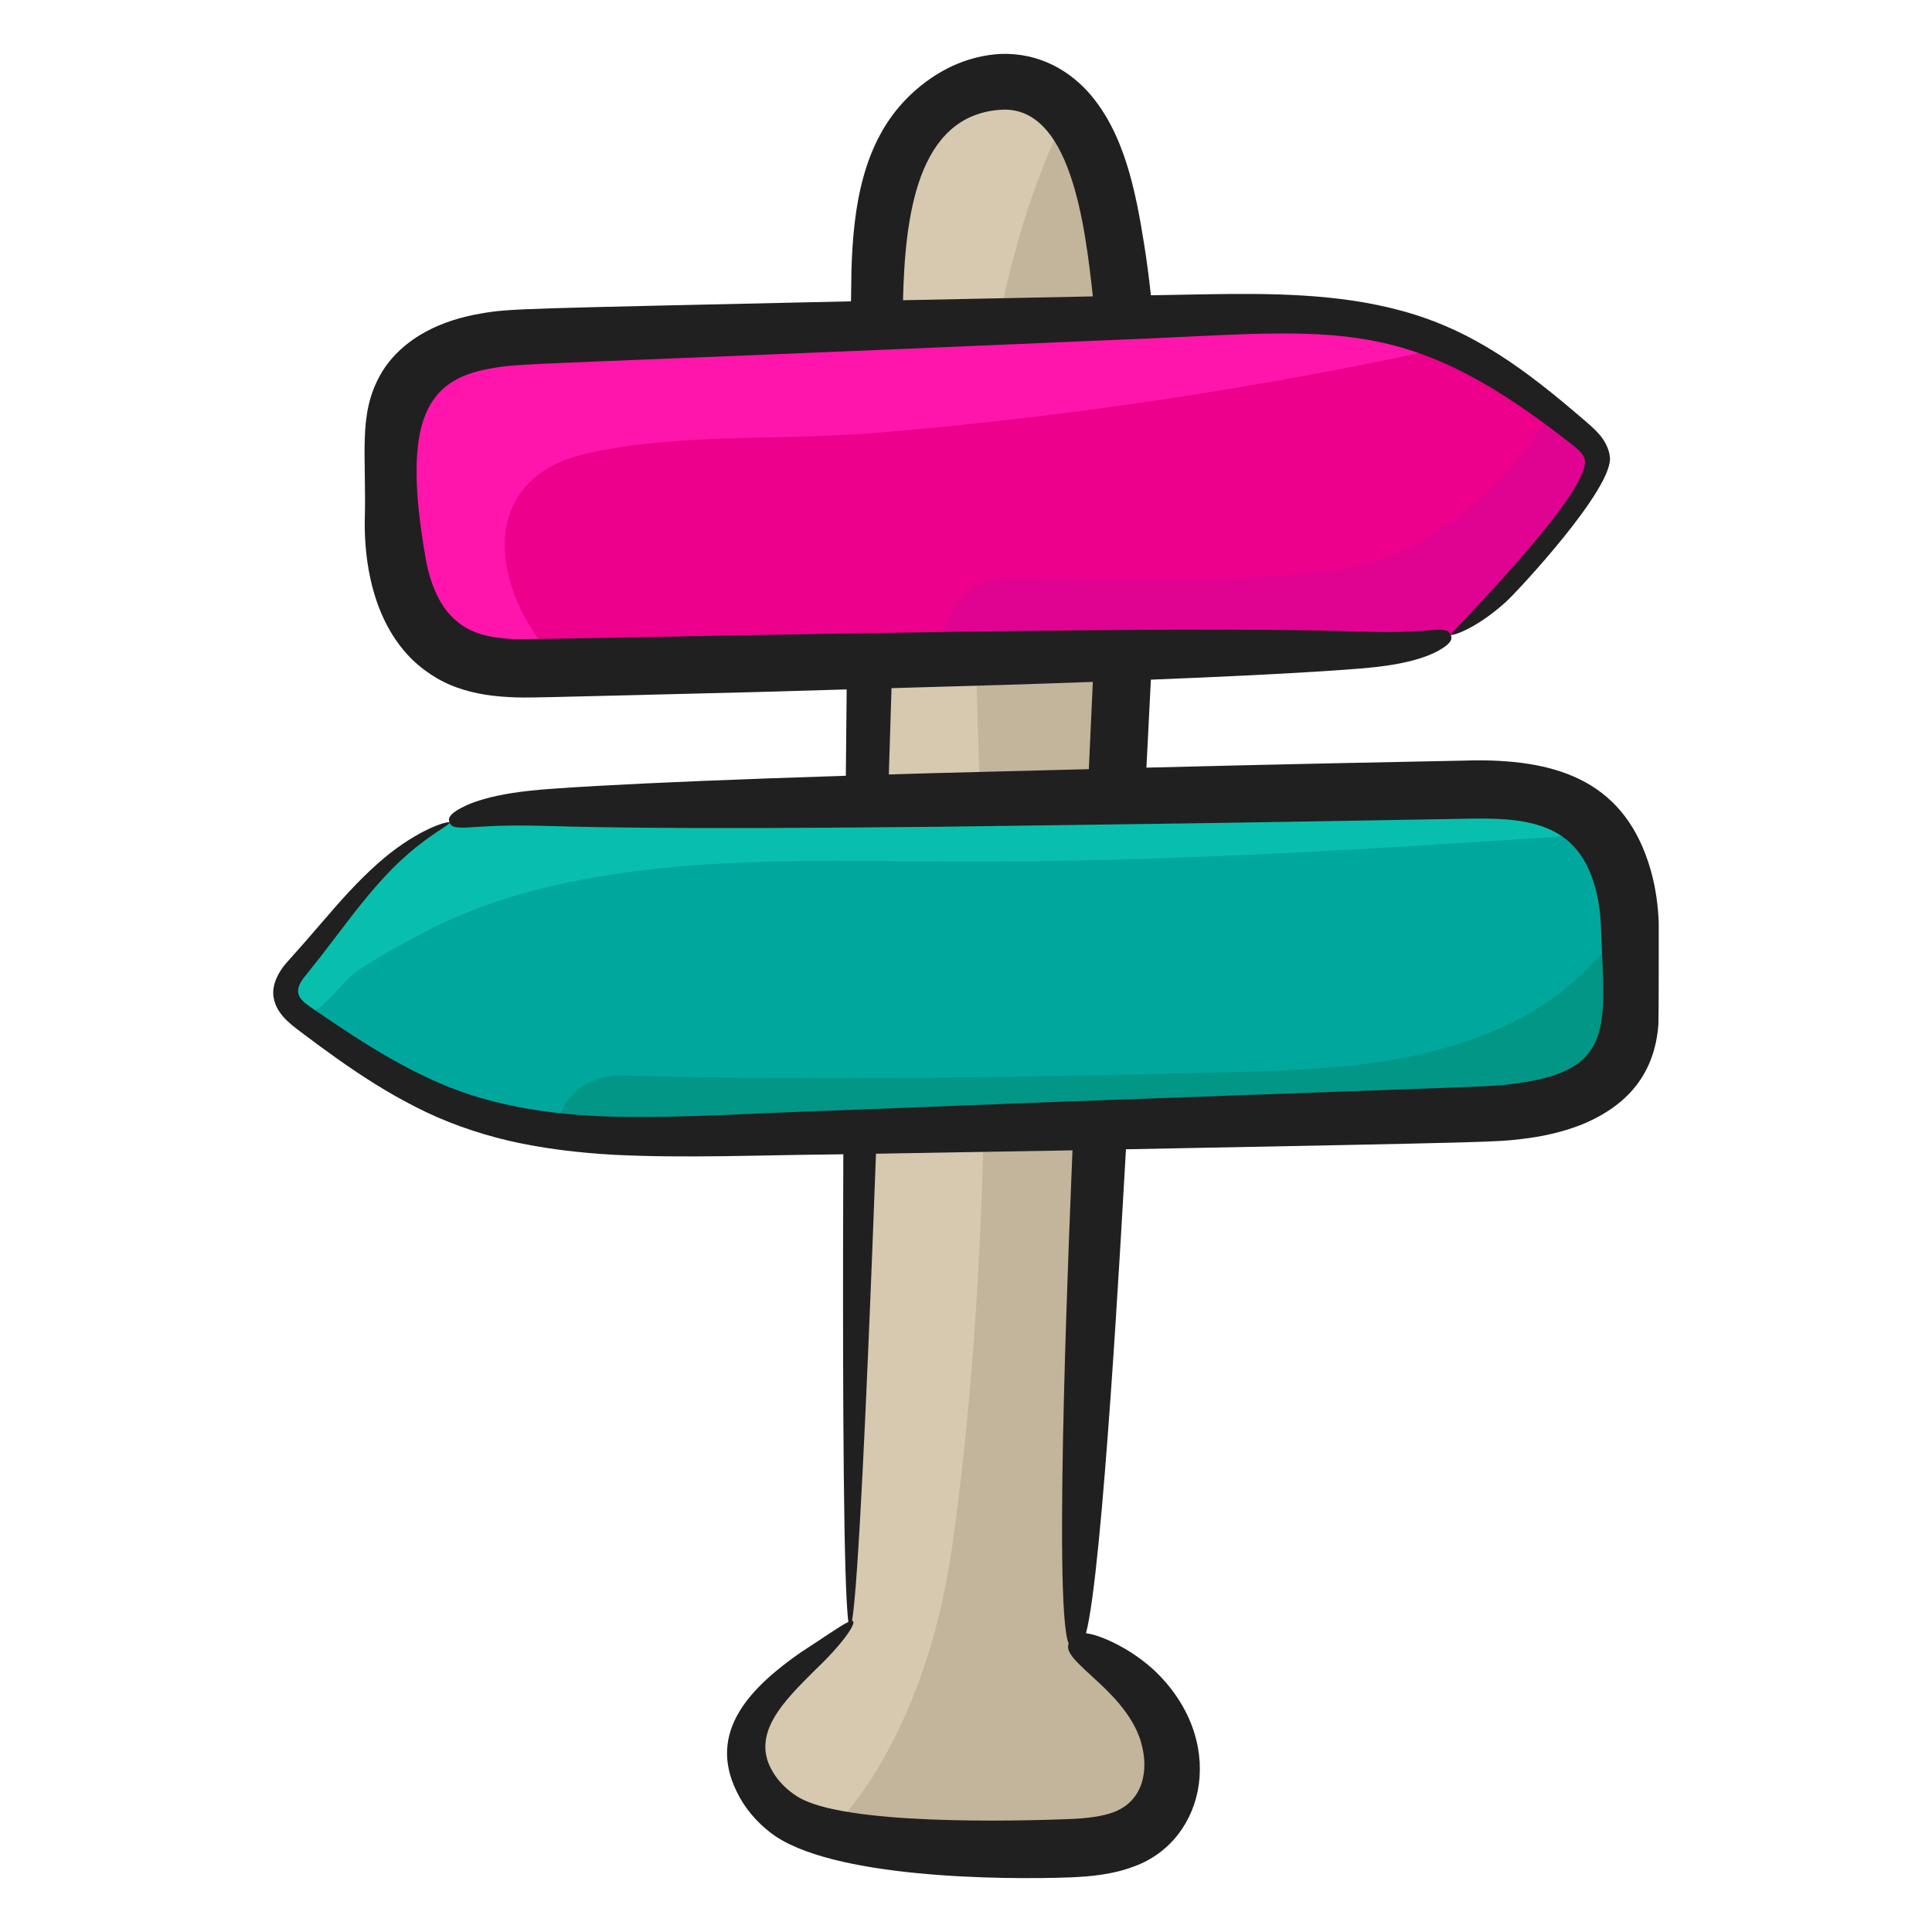 <svg id="Layer_1" enable-background="new 0 0 135 135" height="512" viewBox="0 0 135 135" width="512" xmlns="http://www.w3.org/2000/svg"><g><g><path d="m82.341 124.863c-.59 1.66-2.41 2.49-4.09 3.01-4.73 1.5-9.75 2.03-14.69 1.58-1.89-.18-3.81-.521-5.54-1.28-.61-.27-1.2-.59-1.75-.98-1.85-1.3-3.47-3.7-3.2-6.06.2-1.88 2.48-3.79 3.88-5.01.77-.68 1.59-1.34 2.14-2.21 1.04-1.66.54-4.68.57-6.58.05-2.71.1-5.42.15-8.12.1-5.31.2-10.62.3-15.93.39-20.81.78-41.62 1.17-62.44.07-3.64.18-7.44 1.94-10.63 1.76-3.18 5.72-5.47 9.09-4.09.9.37 1.65.94 2.28 1.64 1.52 1.71 2.32 4.2 2.81 6.52 2.03 9.72 1.6 19.77 1.16 29.7-.38 8.53-.78 17.06-1.21 25.6-.43 8.61-.88 17.23-1.3 25.85-.23 4.68-.45 9.36-.67 14.03-.07 1.65-.78 4.21-.4 5.78.44 1.76 3.2 3 4.54 3.97 1.84 1.32 3.57 3.51 2.82 5.65z" fill="#c2b59b"/></g><g><path d="m68.851 70.443c-.04 12.34-.57 25.02-2.26 37.24-.78 5.6-2.35 11.021-5.26 15.89-.97 1.64-2.18 3.09-3.31 4.6-.61-.27-1.2-.59-1.75-.98-1.85-1.3-3.47-3.7-3.2-6.06.2-1.88 2.48-3.79 3.88-5.01.77-.68 1.59-1.34 2.14-2.21 1.04-1.66.54-4.68.57-6.58.05-2.71.1-5.42.15-8.12.1-5.31.2-10.62.3-15.93.39-20.81.78-41.62 1.17-62.44.07-3.64.18-7.44 1.94-10.63 1.76-3.18 5.72-5.47 9.09-4.09.9.37 1.65.94 2.28 1.64-9.35 19.14-5.69 41.87-5.74 62.68z" fill="#d6c9b0"/></g><g><path d="m110.731 34.223c-2.78 3.63-5.15 8.03-9.36 10.13-2.23.97-4.73 1.03-7.16 1.09-9.43.21-18.86.42-28.29.63-8.96.2-17.92.4-26.89.6-.29.01-.59.01-.88.02-2.24.05-4.6.07-6.55-1.03-3.32-1.86-4.26-6.23-4.07-10.04.1-2.11-.25-4.38.09-6.39.27-1.63.99-3.09 2.77-4.15.99-.59 2.08-.96 3.21-1.19 1.52-.31 3.13-.37 4.69-.42 15.09-.48 30.18-.96 45.27-1.44 5.69-.18 11.55-.33 16.84 1.77.32.13.64.26.95.41 2.57 1.16 4.9 2.8 7.14 4.56.62.49 1.23.99 1.84 1.49.57.47 1.19 1.01 1.3 1.75.12.81-.41 1.56-.9 2.21z" fill="#ec008c"/></g><g><path d="m110.681 76.343c-2.61 1.37-5.79 1.49-8.83 1.57-16.85.47-33.7.94-50.56 1.41-4.16.12-8.4.22-12.5-.3-2.15-.27-4.26-.72-6.29-1.43-2.87-1-5.46-2.48-7.93-4.12-1.07-.71-2.12-1.45-3.16-2.2-.64-.47-1.33-1-1.45-1.72-.14-.79.45-1.53 1-2.16l.01-.01c2.55-2.92 4.79-6.36 8.13-8.63.72-.49 1.48-.93 2.31-1.29 1.17-.44 2.4-.69 3.65-.83 1.43-.17 2.9-.2 4.34-.23 20.87-.41 41.74-.81 62.61-1.22 2.5-.05 5.13-.07 7.31 1 1.05.51 1.9 1.23 2.56 2.08.91 1.18 1.47 2.61 1.76 4.11.12.57.19 1.15.22 1.73.05.65.05 1.29.01 1.91-.21 3.75 1.25 7.99-3.19 10.33z" fill="#00a79d"/></g><g><path d="m101.351 24.213c-13.3 2.89-26.79 4.95-40.36 6.05-6.52.53-13.62-.02-20.01 1.43-7.45 1.69-6.79 8.9-2.69 13.83.31.37.56.76.74 1.15-.29.01-.59.01-.88.02-2.24.05-4.6.07-6.55-1.03-3.32-1.86-4.26-6.23-4.07-10.04.1-2.11-.25-4.38.09-6.39 1.51-2.39 3.58-4.12 5.98-5.34 1.52-.31 3.13-.37 4.69-.42 15.09-.48 30.18-.96 45.27-1.44 5.69-.18 11.55-.33 16.84 1.77.32.13.64.26.95.41z" fill="#ff15ab"/></g><g><path d="m110.731 34.223c-2.78 3.63-5.15 8.03-9.36 10.13-2.23.97-4.73 1.03-7.16 1.09-9.43.21-18.86.42-28.29.63-.38-2.73 1.22-5.76 4.77-5.72 7.62.08 15.71.45 23.28-.62 5.61-.8 11.36-5.81 14.52-10.96.62.49 1.23.99 1.84 1.49.57.47 1.19 1.01 1.3 1.75.12.81-.41 1.56-.9 2.21z" fill="#e00391"/></g><g><path d="m111.881 58.263c-15.2 1.02-30.39 2.02-45.62 1.94-8.279-.043-16.643-.324-24.833 1.125-4.055.718-8.072 1.866-11.731 3.786-1.594.836-3.31 1.772-4.796 2.774-1.098.74-2.875 3.712-4.407 2.991-.596-.281-.787-1.083-.592-1.713.595-1.921 2.773-3.865 4.039-5.39 1.537-1.852 3.157-3.662 5.161-5.023.72-.49 1.48-.93 2.31-1.29 1.17-.44 2.4-.69 3.65-.83 1.43-.17 2.9-.2 4.34-.23 20.87-.41 41.74-.81 62.61-1.22 2.5-.05 5.13-.07 7.31 1 1.05.51 1.9 1.23 2.56 2.08z" fill="#08bfad"/></g><g><path d="m110.681 76.343c-2.61 1.37-5.79 1.49-8.83 1.57-16.85.47-33.7.94-50.56 1.41-4.16.12-8.4.22-12.5-.3.37-2.11 1.95-3.94 4.74-3.87 13.94.39 27.88.12 41.81-.22 6.21-.15 12.11-.3 18-2.479 4.89-1.81 7.94-4.6 10.52-8.35.05.65.05 1.29.01 1.91-.21 3.75 1.25 7.99-3.19 10.33z" fill="#029687"/></g><path d="m78.678 80.307c26.456-.506 25.767-.508 27.649-.718 1.361-.159 2.763-.451 4.129-.982 3.294-1.327 5.185-3.609 5.427-7.054.024-.28.026-6.991.022-7.094-.047-1.248-.224-2.487-.57-3.692-1.74-6.04-6.288-7.676-12.232-7.636-6.415.127-13.545.269-22.996.509.101-1.988.204-4.031.312-6.148 4.891-.194 8.651-.38 11.538-.56 2.289-.148 4.056-.258 5.448-.5 1.383-.235 2.323-.569 2.926-.868 1.202-.631 1.142-.965 1.04-1.208-.113-.274-.305-.427-1.476-.316-.591.041-1.433.116-2.699.124-1.256.014-2.991-.075-5.304-.111-16.557-.293-54.206.691-56.033.6-.922-.044-1.785-.167-2.519-.429-.732-.259-1.334-.668-1.872-1.237-.839-.908-1.439-2.319-1.721-3.947-1.709-9.698.073-12.522 4.511-13.285 2.238-.42 1.573-.178 43.026-1.98 15.736-.569 20.428-2.162 32.219 7.018.349.271.656.506.881.737.181.183.31.373.361.609.352 2.38-9.43 12.117-9.374 12.217.026.104 1.685-.334 3.869-2.309.73-.657 7.593-7.993 7.247-10.166-.073-.575-.38-1.13-.768-1.566-.345-.392-.711-.691-1.031-.969-3.995-3.434-7.716-6.283-12.786-7.639-4.387-1.197-9.098-1.22-13.642-1.144-1.268.023-2.55.046-3.84.07-.126-1.15-.271-2.311-.46-3.495-.603-3.785-1.393-7.879-3.931-10.717-.763-.844-1.75-1.595-2.878-2.068-1.139-.484-2.423-.674-3.63-.556-2.436.241-4.516 1.441-6.115 3.039-3.116 3.124-3.779 7.616-3.909 12.019-.01.73-.021 1.466-.032 2.2-23.316.524-23.806.49-25.9.859-1.268.218-2.58.601-3.803 1.258-1.214.654-2.436 1.677-3.181 3.011-1.586 2.819-.958 5.54-1.094 10.268-.007 1.108.073 2.205.259 3.285.37 2.142 1.173 4.299 2.712 5.993.962 1.051 2.225 1.883 3.517 2.329 1.29.455 2.544.6 3.691.656 1.213.055.615.059 17.109-.355 2.233-.065 4.354-.126 6.387-.185-.019 2.027-.039 4.038-.058 6.033-7.744.249-13.339.483-17.373.71-2.502.145-4.434.257-5.94.497-1.499.233-2.519.557-3.183.85-1.324.616-1.29.955-1.199 1.202.101.279.29.438 1.586.335.652-.038 1.588-.109 2.984-.118 1.389-.014 3.282.074 5.808.113 5.032.086 12.476.09 23.489-.022 20.324-.272 17.14-.214 37.852-.577 4.097-.042 7.133.604 8.306 4.703.244.834.385 1.752.426 2.708.253 7.022 1.131 10.206-6.019 11.112-1.874.238.525.087-31.599 1.26-5.4.209-10.78.417-16.034.62-5.253.171-10.403.533-15.186.432-4.797-.098-9.263-.872-13.031-2.673-1.898-.875-3.65-1.916-5.293-2.975-.822-.53-1.616-1.065-2.389-1.592-.383-.262-.785-.53-1.021-.735-.197-.165-.379-.373-.438-.629-.043-.187-.015-.383.055-.558.079-.191.14-.3.322-.549.383-.48.757-.949 1.12-1.405.719-.939 1.398-1.825 2.034-2.655 1.258-1.647 2.415-2.985 3.462-3.983 2.105-1.989 3.654-2.635 3.567-2.812-.024-.101-1.736.275-4.144 2.145-1.19.933-2.505 2.238-3.889 3.825-.683.788-1.413 1.63-2.185 2.522-.397.447-.806.906-1.225 1.377-.464.539-1.013 1.475-.845 2.372.097.615.463 1.167.937 1.616.437.414.808.665 1.185.955.755.568 1.539 1.148 2.36 1.728 1.64 1.158 3.428 2.322 5.427 3.336 1.99 1.026 4.231 1.835 6.577 2.381 2.35.537 4.807.83 7.305.969 5.013.25 10.123.019 15.381-.026.209-.003.425-.007.634-.011-.025 7.134-.059 21.632.143 28.808.055 1.952.125 3.269.212 3.871-.525.235-1.635 1.036-3.327 2.126-3.486 2.432-6.574 5.526-4.464 9.758.546 1.131 1.375 2.091 2.362 2.852 4.173 3.212 16.346 3.286 20.953 3.112 1.441-.061 2.948-.201 4.424-.759 5.103-1.846 6.553-8.92 1.354-13.771-.939-.838-1.773-1.349-2.454-1.71-1.062-.55-1.766-.757-2.245-.818 1.172-4.404 2.483-28.458 2.791-33.815zm-8.826-72.632c4.952-.42 5.964 8.038 6.512 13.036-4.362.088-8.804.177-13.265.267.137-5.8.964-12.863 6.753-13.303zm-4.648 46.349c-1.069.031-2.094.062-3.096.092.062-1.994.124-4.003.187-6.03 7.044-.204 8.724-.245 14.068-.439-.096 2.099-.189 4.126-.28 6.098-3.964.102-7.586.195-10.88.279zm12.979 65c.591.71 1.243 1.632 1.545 2.712.571 1.921.181 4.108-1.926 4.896-.791.294-1.873.433-3.16.48-3.512.133-15.769.464-18.955-1.596-.683-.438-1.264-1.012-1.645-1.638-1.694-2.695.778-5.045 2.921-7.192 1.899-1.798 2.869-3.232 2.64-3.409-.014-.011-.045-.005-.067-.007.108-.626.228-1.911.357-3.792.494-7.169 1.051-21.694 1.317-28.862 4.33-.074 8.714-.149 13.129-.225.201-.004.402-.008.603-.012-.12 3.088-1.396 31.858-.27 34.458-.058.181-.064.382.084.653.205.4.753.923 1.739 1.819.488.449 1.08.999 1.69 1.715z" fill="#202020"/></g></svg>